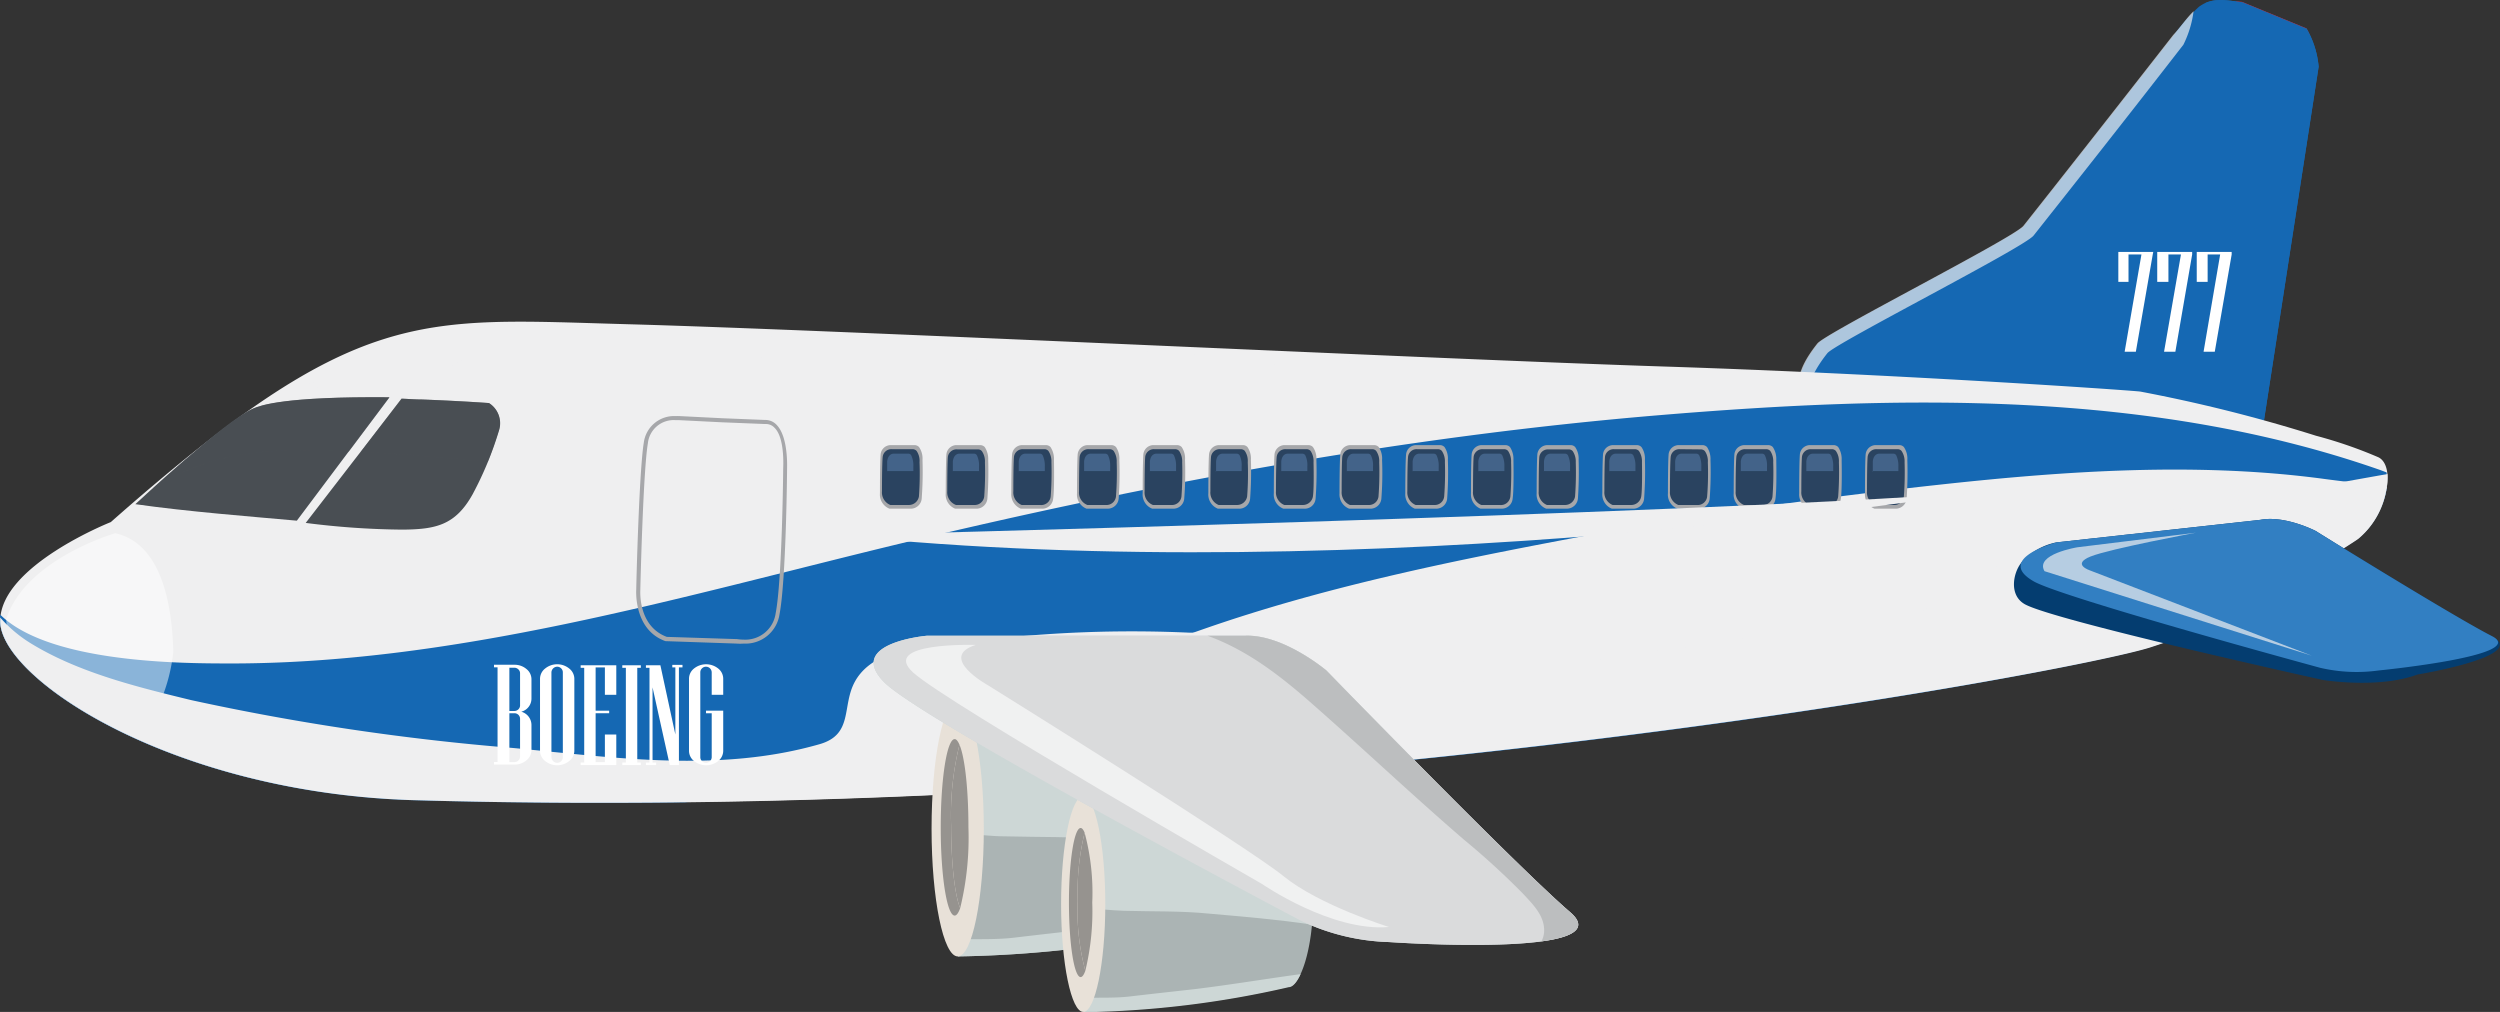 <svg xmlns="http://www.w3.org/2000/svg" viewBox="0 0 245.5 99.37"><rect x="0" y="0" width="245.5" height="99.37" fill="#333333" stroke="none"/><defs><style>.cls-1{isolation:isolate;}.cls-2,.cls-5{fill:#1568b3;}.cls-3{fill:#cd202c;}.cls-13,.cls-15,.cls-4,.cls-6{fill:#efeff0;}.cls-4{opacity:0.7;}.cls-13,.cls-4{mix-blend-mode:screen;}.cls-12,.cls-15,.cls-17,.cls-5,.cls-8{mix-blend-mode:multiply;}.cls-7{fill:#494e53;}.cls-14,.cls-8{opacity:0.5;}.cls-9{fill:#a6a7aa;}.cls-10{fill:#2a4360;}.cls-11{fill:#436389;}.cls-14,.cls-23,.cls-26{fill:#fff;}.cls-16{fill:#abb4b4;}.cls-17,.cls-20{fill:#cdd7d6;}.cls-18{fill:#e8e1d8;}.cls-19{fill:#96938f;}.cls-21{fill:#dadbdc;}.cls-22{fill:#bcbebf;}.cls-23{opacity:0.6;}.cls-24{fill:#043d70;}.cls-25{fill:#327fc2;}</style></defs><g class="cls-1"><g id="Layer_1" data-name="Layer 1"><path class="cls-2" d="M232.49,7.68l-6.32-2.6h0c-1.51-.14-2.9-.56-4.27.47a18.62,18.62,0,0,0-2.43,2.75c-6,7.69-10.85,13.86-14.71,18.74-.92,1.17-19.43,10.53-20.24,11.56-6.75,8.5,7.78,5.64,7.45,6.24-1.09,1.94,29.57.47,36.24,1.91l5.46-35.33A9.06,9.06,0,0,0,232.49,7.68Z" transform="translate(-5.98 -4.87)"/><path class="cls-3" d="M227.09,6h0l5.72,2.35a6.76,6.76,0,0,0-.36-.71l-6.32-2.6h0L225.54,5A3,3,0,0,0,227.09,6Z" transform="translate(-5.98 -4.87)"/><path class="cls-4" d="M185.43,39.55c.82-1,19.33-10.38,20.25-11.55,3.86-4.88,8.71-11,14.71-18.74a10.37,10.37,0,0,0,1-3.29c-.73.71-1.29,1.59-2,2.33-6,7.69-10.85,13.86-14.71,18.74-.92,1.17-19.43,10.53-20.24,11.56-2.45,3.09-2.09,4.67-.66,5.47C183.39,43.14,183.72,41.71,185.43,39.55Z" transform="translate(-5.98 -4.87)"/><path class="cls-5" d="M232.49,7.68l-6.32-2.6h0c-1.3-.13-2.52-.45-3.71.13a7.42,7.42,0,0,1,1.2.18c2.63.61,7.61,1.71,7.17,5.34-.78,6.39-2.68,12.8-4.06,19.09-1.2,5.46-2.23,11-3.41,16.44a35.06,35.06,0,0,1,4.85.49l5.46-35.33A9.06,9.06,0,0,0,232.49,7.68Z" transform="translate(-5.98 -4.87)"/><path class="cls-6" d="M16.86,56.14c24.21-21.36,30.08-20,50.8-19.43s79.81,3.45,101.65,4.15,44.72,2.25,46.83,2.46a150.59,150.59,0,0,1,17.27,4.34,43.73,43.73,0,0,1,6.14,2.12c1.78.9.78,5.8-2,7.95-.65.5-8.06,5.07-8.06,5.07s-3.72,2.79-12.38,5.6c-7.45,2.43-87.27,17.45-170.46,15C22.93,82.77,6,71.53,6,65.86,6,60.43,16.86,56.14,16.86,56.14Z" transform="translate(-5.98 -4.87)"/><path class="cls-2" d="M46.65,83.45c9,.26,17.87.32,26.66.21A105.5,105.5,0,0,0,94.4,78.34c10-3.68,19.7-8.18,29.78-11.7,11.67-4.07,23.89-6.59,36-8.88s24.33-4,36.58-5.33,25.05-2.19,37.38-.54c2,.27,4.13.5,6.2.78a4.84,4.84,0,0,0,0-1.41l-.58-.22c-22.52-7.89-47.24-7.36-70.71-5.41-25.09,2.08-50,6.7-74.5,12.58-21.9,5.28-44.15,12-66.89,11.81C22.84,70,10.63,69.79,6,65.23a4.46,4.46,0,0,0,0,.63C6,71.53,22.93,82.77,46.65,83.45Z" transform="translate(-5.98 -4.87)"/><path class="cls-7" d="M52.38,53.43A33.94,33.94,0,0,0,55,47.09a2.34,2.34,0,0,0-1-2.64q-3-.21-6.58-.35c-.68,0-1.36-.06-2-.08L36,56.22a79,79,0,0,0,9.52.66C48.77,56.85,50.69,56.45,52.38,53.43Z" transform="translate(-5.98 -4.87)"/><path class="cls-7" d="M19.27,54.38s8.79-8.21,11.59-9.4c.68-.3,3-1.19,13.36-1.1L35.13,56C30.7,55.6,24.36,55.11,19.27,54.38Z" transform="translate(-5.98 -4.87)"/><g class="cls-8"><path class="cls-7" d="M53.87,50.24c.41-1,.77-2.09,1.11-3.15a2.34,2.34,0,0,0-1-2.64q-3-.21-6.58-.35c-.68,0-1.36-.06-2-.08l-4,5.24C45.57,49.44,49.72,49.81,53.87,50.24Z" transform="translate(-5.98 -4.87)"/><path class="cls-7" d="M26.76,50.14a33.1,33.1,0,0,1,9.87-1c1.2,0,2.4,0,3.6.08l4-5.33c-10.32-.09-12.68.8-13.36,1.1-2,.86-7.15,5.37-9.86,7.82A30.29,30.29,0,0,1,26.76,50.14Z" transform="translate(-5.98 -4.87)"/></g><path class="cls-9" d="M79,68.07a4.43,4.43,0,0,1-.68,0l-7-.24c-3.16-1.14-2.86-5.06-2.86-5.09,0-.47.28-11.59.74-14.4a3,3,0,0,1,3.13-2.61,3.57,3.57,0,0,1,.4,0l4.16.21,4.23.17h0a1.5,1.5,0,0,1,1.15.51c1.14,1.2,1,4.19,1,4.32,0,.43-.1,10.93-.74,14.25A3.38,3.38,0,0,1,79,68.07Zm-7.57-.66,6.93.22a4.56,4.56,0,0,0,.64.05,3,3,0,0,0,3.15-2.59c.64-3.29.74-14.09.74-14.2s.18-3-.84-4a1.13,1.13,0,0,0-.87-.38h-.06l-4.24-.17-4.18-.21s-.16,0-.36,0a2.55,2.55,0,0,0-2.74,2.28c-.47,2.78-.74,14.24-.74,14.36S68.61,66.35,71.46,67.41Z" transform="translate(-5.98 -4.87)"/><path class="cls-9" d="M95.32,54.82h-2l0,0a1.49,1.49,0,0,1-.93-1.51c0-.12,0-3.08.07-3.85a1,1,0,0,1,1-.88h.1l2.21,0h0a.63.63,0,0,1,.46.19,2,2,0,0,1,.34,1.27,35.47,35.47,0,0,1-.08,3.81A1.08,1.08,0,0,1,95.32,54.82Z" transform="translate(-5.98 -4.87)"/><path class="cls-10" d="M95.22,54.46H93.41a1.33,1.33,0,0,1-.82-1.34c0-.09,0-2.7.07-3.37a.85.85,0,0,1,.9-.77h.08l1.94,0h0a.55.55,0,0,1,.41.17,1.74,1.74,0,0,1,.29,1.11,31.1,31.1,0,0,1-.06,3.35A1,1,0,0,1,95.22,54.46Z" transform="translate(-5.98 -4.87)"/><path class="cls-11" d="M93.09,51.13h2.58c0-.25,0-.42,0-.45a2.27,2.27,0,0,0-.21-1.1.31.31,0,0,0-.28-.16h0l-1.38,0h-.06c-.27,0-.58.2-.64.77,0,.2,0,.56,0,1Z" transform="translate(-5.98 -4.87)"/><path class="cls-9" d="M101.77,54.82h-2l0,0a1.48,1.48,0,0,1-.92-1.51c0-.12,0-3.08.07-3.85a1,1,0,0,1,1-.88H100l2.22,0h0a.63.63,0,0,1,.46.19,2.12,2.12,0,0,1,.34,1.27,35.47,35.47,0,0,1-.08,3.81A1.08,1.08,0,0,1,101.77,54.82Z" transform="translate(-5.98 -4.87)"/><path class="cls-10" d="M101.66,54.46h-1.8A1.33,1.33,0,0,1,99,53.11c0-.09,0-2.7.06-3.37A.86.86,0,0,1,100,49h.09L102,49h0a.51.51,0,0,1,.4.17,1.76,1.76,0,0,1,.3,1.11,31.67,31.67,0,0,1-.07,3.35A.94.94,0,0,1,101.66,54.46Z" transform="translate(-5.98 -4.87)"/><path class="cls-11" d="M99.54,51.13h2.58c0-.25,0-.42,0-.45a2.27,2.27,0,0,0-.21-1.1.32.32,0,0,0-.28-.16h0l-1.38,0h-.06c-.27,0-.58.2-.64.77,0,.2,0,.56,0,1Z" transform="translate(-5.98 -4.87)"/><path class="cls-9" d="M108.22,54.82h-2l0,0a1.51,1.51,0,0,1-.93-1.51c0-.12,0-3.08.08-3.85a1,1,0,0,1,1-.88h.09l2.22,0h0a.63.63,0,0,1,.46.19,2.12,2.12,0,0,1,.34,1.27c0,.1.06,2.91-.08,3.81A1.08,1.08,0,0,1,108.22,54.82Z" transform="translate(-5.98 -4.87)"/><path class="cls-10" d="M108.11,54.46h-1.8a1.33,1.33,0,0,1-.82-1.34c0-.09,0-2.7.06-3.37a.86.86,0,0,1,.9-.77h.08l2,0h0a.51.51,0,0,1,.4.17,1.83,1.83,0,0,1,.3,1.11,31.67,31.67,0,0,1-.07,3.35A.94.94,0,0,1,108.11,54.46Z" transform="translate(-5.98 -4.87)"/><path class="cls-11" d="M106,51.13h2.58c0-.25,0-.42,0-.45a2.39,2.39,0,0,0-.21-1.1.31.31,0,0,0-.28-.16h0l-1.37,0h-.06c-.27,0-.59.2-.64.77,0,.2,0,.56,0,1Z" transform="translate(-5.98 -4.87)"/><path class="cls-9" d="M114.67,54.82h-2l0,0a1.49,1.49,0,0,1-.93-1.51c0-.12,0-3.08.07-3.85a1,1,0,0,1,1-.88h.09l2.21,0h0a.63.63,0,0,1,.46.19,2,2,0,0,1,.33,1.27,34.91,34.91,0,0,1-.07,3.81A1.08,1.08,0,0,1,114.67,54.82Z" transform="translate(-5.98 -4.87)"/><path class="cls-10" d="M114.56,54.46h-1.8a1.31,1.31,0,0,1-.82-1.34c0-.09,0-2.7.06-3.37a.85.85,0,0,1,.9-.77H113l1.94,0h0a.51.51,0,0,1,.4.17,1.83,1.83,0,0,1,.3,1.11,31.67,31.67,0,0,1-.07,3.35A.94.94,0,0,1,114.56,54.46Z" transform="translate(-5.98 -4.87)"/><path class="cls-11" d="M112.44,51.13H115c0-.25,0-.42,0-.45a2.39,2.39,0,0,0-.21-1.1.32.32,0,0,0-.28-.16h0l-1.37,0h-.06c-.28,0-.59.2-.64.77,0,.2,0,.56,0,1Z" transform="translate(-5.98 -4.87)"/><path class="cls-9" d="M121.12,54.82h-2l0,0a1.49,1.49,0,0,1-.93-1.51c0-.12,0-3.08.07-3.85a1,1,0,0,1,1-.88h.09l2.21,0h0a.63.63,0,0,1,.46.19,2,2,0,0,1,.33,1.27,33,33,0,0,1-.08,3.81A1.07,1.07,0,0,1,121.12,54.82Z" transform="translate(-5.98 -4.87)"/><path class="cls-10" d="M121,54.46h-1.8a1.31,1.31,0,0,1-.82-1.34c0-.09,0-2.7.06-3.37a.85.85,0,0,1,.9-.77h.08l1.95,0h0a.53.53,0,0,1,.4.17,1.83,1.83,0,0,1,.3,1.11,31.67,31.67,0,0,1-.07,3.35A.94.94,0,0,1,121,54.46Z" transform="translate(-5.98 -4.87)"/><path class="cls-11" d="M118.89,51.13h2.58c0-.25,0-.42,0-.45a2.39,2.39,0,0,0-.21-1.1.33.33,0,0,0-.29-.16h0l-1.37,0h-.06c-.28,0-.59.2-.64.77,0,.2,0,.56,0,1Z" transform="translate(-5.98 -4.87)"/><path class="cls-9" d="M127.57,54.82h-2l0,0a1.49,1.49,0,0,1-.93-1.51c0-.12,0-3.08.07-3.85a1,1,0,0,1,1-.88h.1l2.21,0h0a.61.61,0,0,1,.46.19,2,2,0,0,1,.34,1.27,35.47,35.47,0,0,1-.08,3.81A1.07,1.07,0,0,1,127.57,54.82Z" transform="translate(-5.98 -4.87)"/><path class="cls-10" d="M127.46,54.46h-1.81a1.32,1.32,0,0,1-.81-1.34c0-.09,0-2.7.06-3.37a.85.85,0,0,1,.9-.77h.08l1.94,0h0a.54.54,0,0,1,.4.17,1.74,1.74,0,0,1,.29,1.11,28.66,28.66,0,0,1-.06,3.35A1,1,0,0,1,127.46,54.46Z" transform="translate(-5.98 -4.87)"/><path class="cls-11" d="M125.34,51.13h2.57c0-.25,0-.42,0-.45a2.23,2.23,0,0,0-.2-1.1.34.34,0,0,0-.29-.16h0l-1.38,0h0c-.28,0-.59.2-.64.77,0,.2,0,.56,0,1Z" transform="translate(-5.98 -4.87)"/><path class="cls-9" d="M134,54.82h-2l0,0a1.48,1.48,0,0,1-.93-1.51c0-.12,0-3.08.07-3.85a1,1,0,0,1,1-.88h.1l2.21,0h0a.63.63,0,0,1,.46.19,2,2,0,0,1,.34,1.27,35.47,35.47,0,0,1-.08,3.81A1.07,1.07,0,0,1,134,54.82Z" transform="translate(-5.98 -4.87)"/><path class="cls-10" d="M133.91,54.46H132.1a1.33,1.33,0,0,1-.82-1.34c0-.09,0-2.7.07-3.37a.85.85,0,0,1,.9-.77h.08l1.94,0h0a.55.55,0,0,1,.41.17,1.81,1.81,0,0,1,.29,1.11c0,.09.06,2.56-.06,3.35A1,1,0,0,1,133.91,54.46Z" transform="translate(-5.98 -4.87)"/><path class="cls-11" d="M131.79,51.13h2.57c0-.25,0-.42,0-.45a2.23,2.23,0,0,0-.2-1.1.34.34,0,0,0-.29-.16h0l-1.38,0h-.06c-.27,0-.58.2-.63.77,0,.2,0,.56,0,1Z" transform="translate(-5.98 -4.87)"/><path class="cls-9" d="M140.46,54.82h-2l0,0a1.5,1.5,0,0,1-.94-1.51c0-.12,0-3.08.08-3.85a1,1,0,0,1,1-.88h.09l2.22,0h0a.63.63,0,0,1,.46.19,2,2,0,0,1,.33,1.27,32.51,32.51,0,0,1-.07,3.81A1.08,1.08,0,0,1,140.46,54.82Z" transform="translate(-5.98 -4.87)"/><path class="cls-10" d="M140.35,54.46h-1.8a1.33,1.33,0,0,1-.82-1.34c0-.09,0-2.7.06-3.37a.86.86,0,0,1,.91-.77h.08l1.94,0h0a.51.51,0,0,1,.4.17,1.76,1.76,0,0,1,.3,1.11,31.67,31.67,0,0,1-.07,3.35A.94.94,0,0,1,140.35,54.46Z" transform="translate(-5.98 -4.87)"/><path class="cls-11" d="M138.23,51.13h2.58c0-.25,0-.42,0-.45a2.15,2.15,0,0,0-.21-1.1.32.32,0,0,0-.28-.16h0l-1.38,0h-.06c-.27,0-.58.2-.64.77,0,.2,0,.56,0,1Z" transform="translate(-5.98 -4.87)"/><path class="cls-9" d="M146.91,54.82h-2l0,0a1.51,1.51,0,0,1-.93-1.51c0-.12,0-3.08.08-3.85a1,1,0,0,1,1-.88h.09l2.22,0h0a.63.63,0,0,1,.46.19,2,2,0,0,1,.33,1.27,34.91,34.91,0,0,1-.07,3.81A1.08,1.08,0,0,1,146.91,54.82Z" transform="translate(-5.98 -4.87)"/><path class="cls-10" d="M146.81,54.46H145a1.33,1.33,0,0,1-.82-1.34c0-.09,0-2.7.07-3.37a.84.84,0,0,1,.89-.77h.09l1.94,0h0a.51.51,0,0,1,.4.17,1.83,1.83,0,0,1,.3,1.11,31.67,31.67,0,0,1-.07,3.35A.93.93,0,0,1,146.81,54.46Z" transform="translate(-5.98 -4.87)"/><path class="cls-11" d="M144.68,51.13h2.58c0-.25,0-.42,0-.45a2.39,2.39,0,0,0-.21-1.1.32.32,0,0,0-.28-.16h0l-1.37,0h-.06c-.27,0-.58.2-.64.77,0,.2,0,.56,0,1Z" transform="translate(-5.98 -4.87)"/><path class="cls-9" d="M153.36,54.82h-2l0,0a1.51,1.51,0,0,1-.93-1.51c0-.12,0-3.08.07-3.85a1,1,0,0,1,1-.88h.09l2.21,0h0a.63.63,0,0,1,.46.19,2.12,2.12,0,0,1,.34,1.27c0,.1.06,2.91-.08,3.81A1.08,1.08,0,0,1,153.36,54.82Z" transform="translate(-5.98 -4.87)"/><path class="cls-10" d="M153.25,54.46h-1.8a1.31,1.31,0,0,1-.82-1.34c0-.09,0-2.7.06-3.37a.86.86,0,0,1,.9-.77h.08l2,0h0a.51.51,0,0,1,.4.17,1.83,1.83,0,0,1,.3,1.11,31.67,31.67,0,0,1-.07,3.35A.94.94,0,0,1,153.25,54.46Z" transform="translate(-5.98 -4.87)"/><path class="cls-11" d="M151.13,51.13h2.58c0-.25,0-.42,0-.45a2.39,2.39,0,0,0-.21-1.1.31.31,0,0,0-.28-.16h0l-1.37,0h-.06c-.27,0-.59.2-.64.77,0,.2,0,.56,0,1Z" transform="translate(-5.98 -4.87)"/><path class="cls-9" d="M159.81,54.82h-2l0,0a1.49,1.49,0,0,1-.93-1.51c0-.12,0-3.08.07-3.85a1,1,0,0,1,1-.88H158l2.21,0h0a.59.59,0,0,1,.45.19,2,2,0,0,1,.34,1.27,37.7,37.7,0,0,1-.07,3.81A1.09,1.09,0,0,1,159.81,54.82Z" transform="translate(-5.98 -4.87)"/><path class="cls-10" d="M159.7,54.46h-1.81a1.32,1.32,0,0,1-.81-1.34c0-.09,0-2.7.06-3.37A.85.85,0,0,1,158,49h.08l1.94,0h0a.51.51,0,0,1,.4.17,1.83,1.83,0,0,1,.3,1.11,31.67,31.67,0,0,1-.07,3.35A1,1,0,0,1,159.7,54.46Z" transform="translate(-5.98 -4.87)"/><path class="cls-11" d="M157.58,51.13h2.58c0-.25,0-.42,0-.45a2.39,2.39,0,0,0-.21-1.1.33.33,0,0,0-.28-.16h0l-1.38,0h-.05c-.28,0-.59.2-.64.77,0,.2,0,.56,0,1Z" transform="translate(-5.98 -4.87)"/><path class="cls-9" d="M166.26,54.82h-2l0,0a1.49,1.49,0,0,1-.93-1.51c0-.12,0-3.08.07-3.85a1,1,0,0,1,1-.88h.1l2.21,0h0a.63.63,0,0,1,.46.19,2,2,0,0,1,.34,1.27,35.47,35.47,0,0,1-.08,3.81A1.07,1.07,0,0,1,166.26,54.82Z" transform="translate(-5.98 -4.87)"/><path class="cls-10" d="M166.15,54.46h-1.81a1.32,1.32,0,0,1-.81-1.34c0-.09,0-2.7.06-3.37a.85.85,0,0,1,.9-.77h.08l1.94,0h0a.55.55,0,0,1,.41.17,1.83,1.83,0,0,1,.3,1.11c0,.09.05,2.56-.07,3.35A1,1,0,0,1,166.15,54.46Z" transform="translate(-5.98 -4.87)"/><path class="cls-11" d="M164,51.13h2.58v-.45a2.39,2.39,0,0,0-.21-1.1.34.34,0,0,0-.29-.16h0l-1.38,0h-.05c-.28,0-.59.2-.64.77,0,.2,0,.56,0,1Z" transform="translate(-5.98 -4.87)"/><path class="cls-9" d="M172.7,54.82h-2l0,0a1.48,1.48,0,0,1-.93-1.51c0-.12,0-3.08.07-3.85a1,1,0,0,1,1-.88h.1l2.21,0h0a.63.63,0,0,1,.46.19,2.12,2.12,0,0,1,.34,1.27,35.47,35.47,0,0,1-.08,3.81A1.08,1.08,0,0,1,172.7,54.82Z" transform="translate(-5.98 -4.87)"/><path class="cls-10" d="M172.6,54.46h-1.81a1.33,1.33,0,0,1-.82-1.34c0-.09,0-2.7.07-3.37a.85.85,0,0,1,.9-.77H171L173,49h0a.54.54,0,0,1,.4.17,1.74,1.74,0,0,1,.29,1.11,29.14,29.14,0,0,1-.07,3.35A.93.93,0,0,1,172.6,54.46Z" transform="translate(-5.98 -4.87)"/><path class="cls-11" d="M170.47,51.13h2.58v-.45a2.39,2.39,0,0,0-.21-1.1.34.34,0,0,0-.29-.16h0l-1.38,0h-.06c-.27,0-.58.2-.63.77,0,.2,0,.56,0,1Z" transform="translate(-5.98 -4.87)"/><path class="cls-9" d="M179.15,54.82h-2l0,0a1.48,1.48,0,0,1-.92-1.51c0-.12,0-3.08.07-3.85a1,1,0,0,1,1-.88h.1l2.21,0h0a.63.63,0,0,1,.46.19,2.12,2.12,0,0,1,.34,1.27c0,.1.06,2.91-.08,3.81A1.08,1.08,0,0,1,179.15,54.82Z" transform="translate(-5.98 -4.87)"/><path class="cls-10" d="M179.05,54.46h-1.81a1.33,1.33,0,0,1-.82-1.34c0-.09,0-2.7.07-3.37a.84.84,0,0,1,.89-.77h.09l1.94,0h0a.55.55,0,0,1,.41.17,1.81,1.81,0,0,1,.29,1.11,31.67,31.67,0,0,1-.07,3.35A.93.93,0,0,1,179.05,54.46Z" transform="translate(-5.98 -4.87)"/><path class="cls-11" d="M176.92,51.13h2.58c0-.25,0-.42,0-.45a2.27,2.27,0,0,0-.21-1.1.31.31,0,0,0-.28-.16h0l-1.38,0h-.06c-.27,0-.58.2-.64.77,0,.2,0,.56,0,1Z" transform="translate(-5.98 -4.87)"/><path class="cls-9" d="M185.6,54.82h-2l0,0a1.49,1.49,0,0,1-.94-1.51c0-.12,0-3.08.07-3.85a1,1,0,0,1,1-.88h.09l2.21,0h0a.63.63,0,0,1,.46.19,2.12,2.12,0,0,1,.34,1.27c0,.1.06,2.91-.08,3.81A1.08,1.08,0,0,1,185.6,54.82Z" transform="translate(-5.98 -4.87)"/><path class="cls-10" d="M185.49,54.46h-1.8a1.33,1.33,0,0,1-.82-1.34c0-.09,0-2.7.06-3.37a.86.86,0,0,1,.9-.77h.09l1.94,0h0a.51.51,0,0,1,.4.17,1.76,1.76,0,0,1,.3,1.11,31.67,31.67,0,0,1-.07,3.35A.94.94,0,0,1,185.49,54.46Z" transform="translate(-5.98 -4.87)"/><path class="cls-11" d="M183.37,51.13H186c0-.25,0-.42,0-.45a2.39,2.39,0,0,0-.21-1.1.31.31,0,0,0-.28-.16h0l-1.37,0H184c-.27,0-.59.2-.64.77,0,.2,0,.56,0,1Z" transform="translate(-5.98 -4.87)"/><path class="cls-9" d="M192.05,54.82h-2l0,0a1.49,1.49,0,0,1-.93-1.51c0-.12,0-3.08.07-3.85a1,1,0,0,1,1-.88h.09l2.21,0h0a.59.59,0,0,1,.45.19,2,2,0,0,1,.34,1.27,37.7,37.7,0,0,1-.07,3.81A1.08,1.08,0,0,1,192.05,54.82Z" transform="translate(-5.98 -4.87)"/><path class="cls-10" d="M191.94,54.46h-1.8a1.31,1.31,0,0,1-.82-1.34c0-.09,0-2.7.06-3.37a.85.85,0,0,1,.9-.77h.08l1.95,0h0a.51.51,0,0,1,.4.17,1.83,1.83,0,0,1,.3,1.11,31.67,31.67,0,0,1-.07,3.35A.94.94,0,0,1,191.94,54.46Z" transform="translate(-5.98 -4.87)"/><path class="cls-11" d="M189.82,51.13h2.58c0-.25,0-.42,0-.45a2.39,2.39,0,0,0-.21-1.1.33.33,0,0,0-.28-.16h0l-1.38,0h0c-.28,0-.59.2-.64.77,0,.2,0,.56,0,1Z" transform="translate(-5.98 -4.87)"/><g class="cls-12"><path class="cls-2" d="M233.56,56.93c-5.5,2.62-11.19,4.86-16.89,7-11.76,4.36-24,6.64-36.3,8.7-12.51,2.09-25,4.54-37.47,6.58-2.43.4-4.85.78-7.28,1.16,44.12-4,76.84-10.43,81.49-11.95,8.66-2.81,12.38-5.6,12.38-5.6s7.41-4.57,8.06-5.07a8.13,8.13,0,0,0,2.79-4.9A33,33,0,0,1,233.56,56.93Z" transform="translate(-5.98 -4.87)"/></g><path class="cls-13" d="M35.64,43a42.27,42.27,0,0,1,18.43-5.54c10.88-.7,96.28,3.42,96.28,3.42l-95.27-1.3s-4.43-.51-6.55,3.12Z" transform="translate(-5.98 -4.87)"/><path class="cls-14" d="M21.8,73.6A17.06,17.06,0,0,0,23,68.86c-.14-5.11-1.33-10.64-5.7-11.63,0,0-8.76,2.52-10.68,8.36,0,0-1.06,4.18,12.84,11.11A8.9,8.9,0,0,0,21.8,73.6Z" transform="translate(-5.98 -4.87)"/><path class="cls-15" d="M219.06,55c-4.2.58-8.71.69-12.63,2.48-3.62,1.66-6,4.94-9.59,6.55s-7.86,1.9-11.7,2.45L169.5,68.69c-5.68.8-11.35,1.56-17,2.64-4.66.9-9.6,1.76-14.18,0-2.38-.89-4.52-2.37-6.94-3.18A32.72,32.72,0,0,0,122.81,67a123.9,123.9,0,0,0-17.76.46c-2.78.24-5.62.41-8.38.84-2.48.39-5.43,1.12-6.74,3.51s-.12,5.18-3.47,6.14c-9.83,2.82-20.11,1.32-30.12.37a238.53,238.53,0,0,1-31.59-4.7C19.4,72.32,13.64,70.91,8.93,68A13.07,13.07,0,0,1,6,65.51c0,.12,0,.23,0,.35,0,5.67,17,16.91,40.67,17.59,83.19,2.4,163-12.62,170.46-15,8.66-2.81,12.38-5.6,12.38-5.6s7.41-4.57,8.06-5.07a8,8,0,0,0,2.86-6.36C233.31,52.68,226.23,54,219.06,55Z" transform="translate(-5.98 -4.87)"/><path class="cls-16" d="M123.92,75.48S109,73.31,100.05,73.72l.53,22.58,0,.08-.51,2.41a113.81,113.81,0,0,0,23.87-2.92c1.25,0,2.79-4.24,2.79-9.87S125.17,75.48,123.92,75.48Z" transform="translate(-5.98 -4.87)"/><path class="cls-17" d="M104.78,87c3.31.09,6.6,0,9.9.32,4,.36,8,.68,11.91,1.29.08-.84.12-1.72.12-2.65,0-5.63-1.54-10.52-2.79-10.52,0,0-14.88-2.17-23.87-1.76l.31,13C101.82,86.81,103.28,87,104.78,87Z" transform="translate(-5.98 -4.87)"/><path class="cls-17" d="M113,96.1c-2.52.28-5,.56-7.54.86-1.69.19-3.38.11-5.07.16l-.35,1.67a113.81,113.81,0,0,0,23.87-2.92c.45,0,.93-.55,1.37-1.51C121.19,94.9,117.1,95.63,113,96.1Z" transform="translate(-5.98 -4.87)"/><path class="cls-18" d="M102.59,86.25c0,6.93-1.15,12.54-2.56,12.54s-2.57-5.61-2.57-12.54S98.61,73.72,100,73.72,102.59,79.33,102.59,86.25Z" transform="translate(-5.98 -4.87)"/><path class="cls-19" d="M100.2,78c-.15-.35-.31-.55-.47-.55-.76,0-1.37,3.88-1.37,8.67s.61,8.66,1.37,8.66c.19,0,.37-.26.54-.73-.52-1.23-.89-4.39-.89-8.12A29,29,0,0,1,100.2,78Z" transform="translate(-5.98 -4.87)"/><path class="cls-19" d="M100.2,78a29,29,0,0,0-.82,7.93c0,3.73.37,6.89.89,8.12a29.18,29.18,0,0,0,.81-7.93C101.08,82.35,100.72,79.19,100.2,78Z" transform="translate(-5.98 -4.87)"/><path class="cls-16" d="M132.54,84.55S120,82.71,112.37,83.06l.45,19.08,0,.06-.43,2a96,96,0,0,0,20.17-2.46c1.06,0,2.36-3.58,2.36-8.34S133.6,84.55,132.54,84.55Z" transform="translate(-5.98 -4.87)"/><path class="cls-17" d="M116.37,94.31c2.79.08,5.57,0,8.36.28,3.37.3,6.74.57,10.07,1.08.06-.71.1-1.45.1-2.23,0-4.76-1.3-8.89-2.36-8.89,0,0-12.57-1.84-20.17-1.49l.26,11C113.87,94.12,115.1,94.27,116.37,94.31Z" transform="translate(-5.98 -4.87)"/><path class="cls-17" d="M123.32,102c-2.13.24-4.25.47-6.37.72-1.43.17-2.86.1-4.28.14l-.3,1.41a96,96,0,0,0,20.17-2.46c.38,0,.79-.47,1.16-1.28C130.24,101,126.78,101.58,123.32,102Z" transform="translate(-5.98 -4.87)"/><path class="cls-18" d="M114.52,93.65c0,5.85-1,10.59-2.17,10.59s-2.17-4.74-2.17-10.59,1-10.59,2.17-10.59S114.52,87.8,114.52,93.65Z" transform="translate(-5.98 -4.87)"/><path class="cls-19" d="M112.49,86.64c-.12-.29-.25-.46-.39-.46-.64,0-1.15,3.28-1.15,7.32s.51,7.32,1.15,7.32c.16,0,.32-.22.46-.62a22.72,22.72,0,0,1-.75-6.86A24.93,24.93,0,0,1,112.49,86.64Z" transform="translate(-5.98 -4.87)"/><path class="cls-19" d="M112.49,86.64a24.93,24.93,0,0,0-.68,6.7,22.72,22.72,0,0,0,.75,6.86,24.82,24.82,0,0,0,.68-6.7A22.77,22.77,0,0,0,112.49,86.64Z" transform="translate(-5.98 -4.87)"/><path class="cls-20" d="M128.18,67.3H97S89,68,92.79,71.85s40.89,23.41,40.89,23.41a21.48,21.48,0,0,0,8.69,2.12s23.1,1.62,17.8-2.93-23.94-23.74-23.94-23.74S132,67.13,128.18,67.3Z" transform="translate(-5.98 -4.87)"/><path class="cls-21" d="M128.18,67.3H97S89,68,92.79,71.85s40.89,23.41,40.89,23.41a21.48,21.48,0,0,0,8.69,2.12s23.1,1.62,17.8-2.93-23.94-23.74-23.94-23.74S132,67.13,128.18,67.3Z" transform="translate(-5.98 -4.87)"/><path class="cls-22" d="M160.17,94.45c-5.29-4.55-23.94-23.74-23.94-23.74s-4.24-3.58-8-3.41h-3.67c4,1.46,7.25,4,10.63,7,4.87,4.29,9.6,8.76,14.52,13a75.46,75.46,0,0,1,5.83,5.33c1,1.08,2.17,2.21,2.07,3.79a2.42,2.42,0,0,1-.26.89C160.32,96.91,162.07,96.08,160.17,94.45Z" transform="translate(-5.98 -4.87)"/><path class="cls-23" d="M101.8,68.2s-9.47-.3-6.14,2.72S129.9,91.67,129.9,91.67s6.85,4.73,12.48,4.23c0,0-6.84-2.12-10.37-5s-29-18.73-29-18.73S98,69.41,101.8,68.2Z" transform="translate(-5.98 -4.87)"/><path class="cls-24" d="M227.93,55.92l-20,2.21a6.13,6.13,0,0,0-3.46,2c-.8,1-1.23,3.18.34,4.07,2.84,1.61,29.26,7.44,29.26,7.44s5.44.9,9.3-.53c0,0,11.08-1.83,7.31-3.75S233.36,57,233.36,57,230.35,55.45,227.93,55.92Z" transform="translate(-5.98 -4.87)"/><path class="cls-25" d="M227.93,55.92l-20,2.21s-6.14,1.61-2.22,3.84c2.84,1.61,28.12,8.48,28.12,8.48a15.75,15.75,0,0,0,5.73.26s14.89-1.46,11.12-3.38S233.36,57,233.36,57,230.35,55.45,227.93,55.92Z" transform="translate(-5.98 -4.87)"/><path class="cls-4" d="M221.62,57.18,210,58.61s-4.23.68-3.25,2.35L233,69.26,211.2,60.88s-1.81-.6.07-1.36S221.62,57.18,221.62,57.18Z" transform="translate(-5.98 -4.87)"/><path class="cls-13" d="M88.4,57.43s83.87-2.08,111.14-4.16C199.54,53.27,140.59,62.88,88.4,57.43Z" transform="translate(-5.98 -4.87)"/></g><g id="Layer_2" data-name="Layer 2"><path class="cls-26" d="M217.38,29.86l-1.66,9.55h-1.1l1.65-9.55H215v2.69H214V29.61h3.43Z" transform="translate(-5.98 -4.87)"/><path class="cls-26" d="M221.25,29.86l-1.65,9.55h-1.11l1.66-9.55h-1.23v2.69h-1.1V29.61h3.43Z" transform="translate(-5.98 -4.87)"/><path class="cls-26" d="M225.13,29.86l-1.66,9.55h-1.1L224,29.86h-1.23v2.69H221.7V29.61h3.43Z" transform="translate(-5.98 -4.87)"/><path class="cls-26" d="M58.17,78.53a1.28,1.28,0,0,1-.49,1,1.78,1.78,0,0,1-1.19.42h-2v-.25h.35v-9.3h-.35v-.25h2a1.78,1.78,0,0,1,1.19.42,1.28,1.28,0,0,1,.49,1v1.89a1.33,1.33,0,0,1-1,1.3,1.36,1.36,0,0,1,1,1.3ZM57.05,74.1V71a.51.51,0,0,0-.16-.39.56.56,0,0,0-.4-.17H56v4.25h.49a.56.56,0,0,0,.4-.17A.53.53,0,0,0,57.05,74.1Zm0,5.05V75.47a.54.54,0,0,0-.16-.4.55.55,0,0,0-.4-.16H56v4.8h.49a.56.56,0,0,0,.4-.17A.53.53,0,0,0,57.05,79.15Z" transform="translate(-5.98 -4.87)"/><path class="cls-26" d="M62.38,78.6a1.29,1.29,0,0,1-.5,1,1.88,1.88,0,0,1-2.37,0,1.29,1.29,0,0,1-.5-1V71.52a1.29,1.29,0,0,1,.5-1,1.88,1.88,0,0,1,2.37,0,1.29,1.29,0,0,1,.5,1Zm-1.13.62V70.9a.53.53,0,0,0-.16-.39.54.54,0,0,0-.4-.17.58.58,0,0,0-.56.56v8.32a.58.58,0,0,0,.56.56.54.54,0,0,0,.4-.17A.53.53,0,0,0,61.25,79.22Z" transform="translate(-5.98 -4.87)"/><path class="cls-26" d="M66.5,80H63v-.25h.35v-9.3H63v-.25h3.5V73.1H65.38V70.41h-.91v4.25H65.8v.25H64.47v4.8h.91V77H66.5Z" transform="translate(-5.98 -4.87)"/><path class="cls-26" d="M68.91,80H67.09v-.25h.35v-9.3h-.35v-.25h1.82v.25h-.35v9.3h.35Z" transform="translate(-5.98 -4.87)"/><path class="cls-26" d="M73,70.41h-.35V80h-.9l-1.69-7.63v7.38h.35V80h-1v-.25h.35v-9.3h-.35v-.25h1.42L72.3,77V70.41H72v-.25h1Z" transform="translate(-5.98 -4.87)"/><path class="cls-26" d="M77,78.6a1.28,1.28,0,0,1-.49,1,1.9,1.9,0,0,1-2.38,0,1.28,1.28,0,0,1-.49-1V71.52a1.28,1.28,0,0,1,.49-1,1.9,1.9,0,0,1,2.38,0,1.28,1.28,0,0,1,.49,1V73.1H75.87V70.9a.57.57,0,0,0-.16-.39.56.56,0,0,0-.4-.17.54.54,0,0,0-.4.17.53.53,0,0,0-.16.39v8.32a.53.53,0,0,0,.16.39.54.54,0,0,0,.4.17.56.56,0,0,0,.4-.17.57.57,0,0,0,.16-.39V74.91h-.56v-.25H77Z" transform="translate(-5.98 -4.87)"/></g></g></svg>